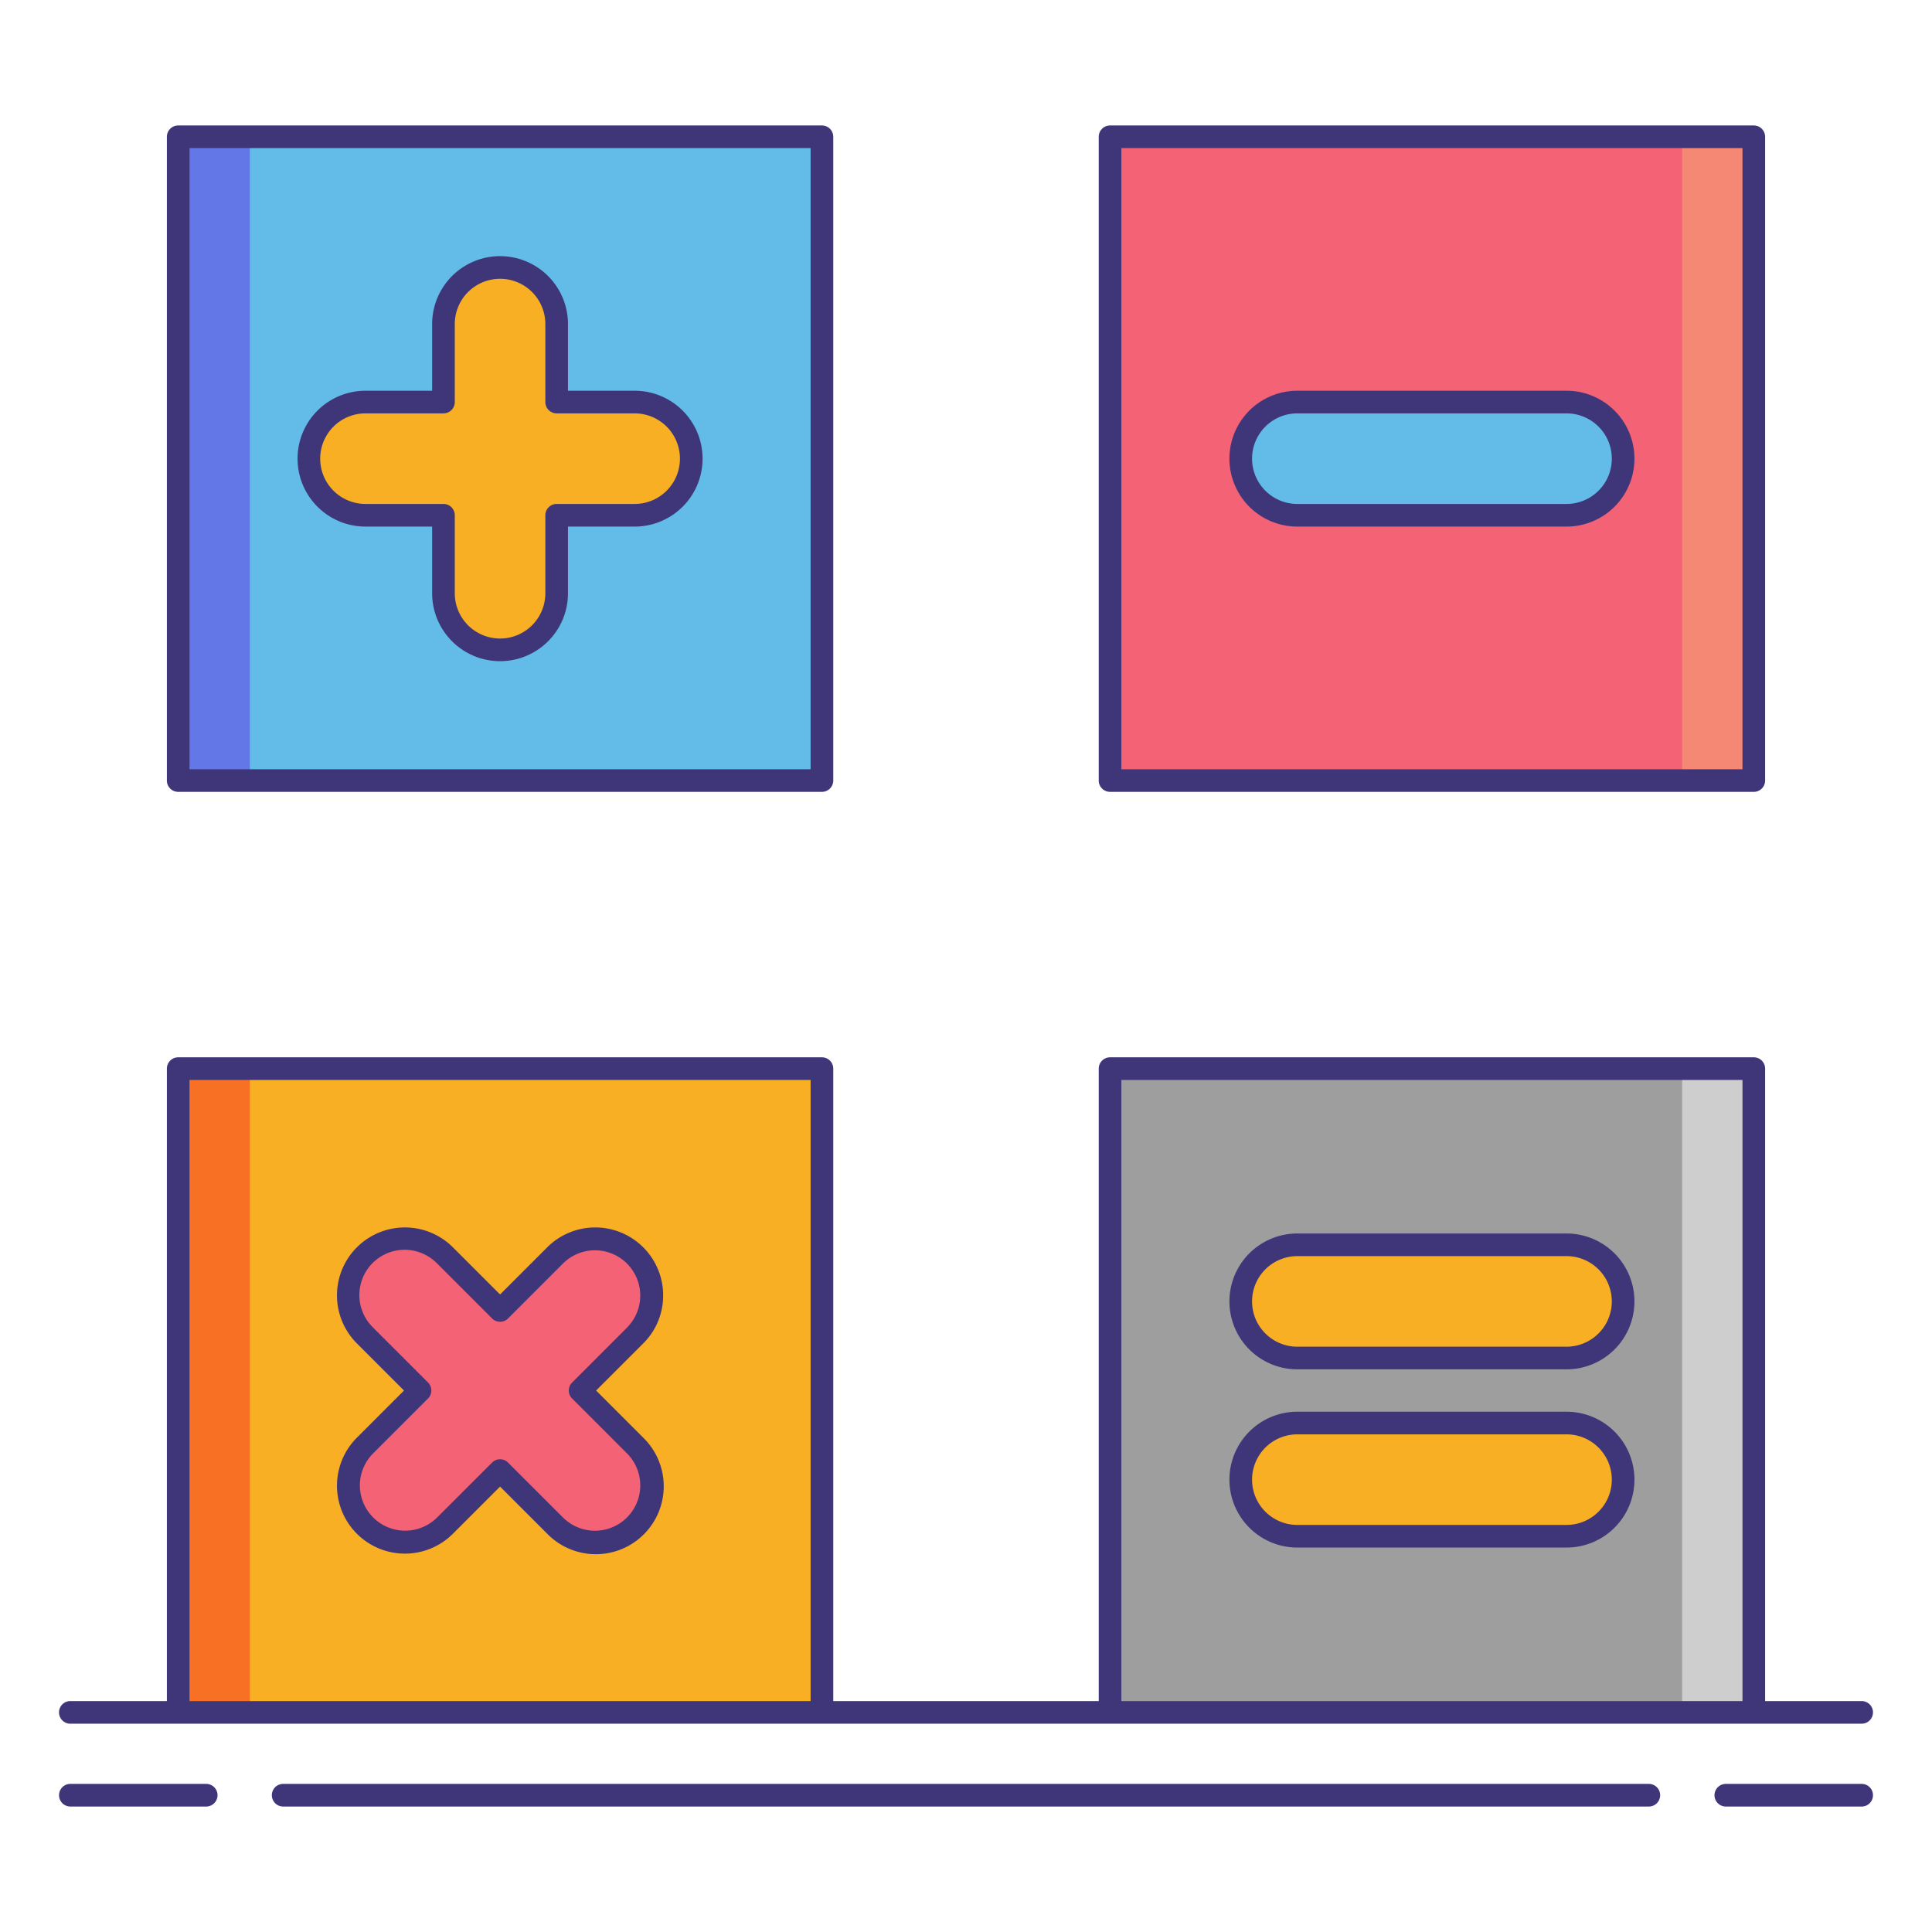 <svg xmlns="http://www.w3.org/2000/svg" viewBox="0 0 256 256"><title>icons_</title><rect x="147.088" y="141.601" width="85.301" height="85.301" fill="#9e9e9e"/><rect x="147.088" y="18.124" width="85.301" height="85.301" fill="#f46275"/><rect x="23.611" y="141.601" width="85.301" height="85.301" fill="#f8af23"/><rect x="23.611" y="18.124" width="85.301" height="85.301" fill="#63bce7"/><rect x="23.611" y="18.124" width="9.5" height="85.301" fill="#6377e7"/><rect x="222.889" y="18.124" width="9.5" height="85.301" fill="#f48875"/><rect x="222.889" y="141.601" width="9.5" height="85.301" fill="#cecece"/><rect x="23.611" y="141.601" width="9.5" height="85.301" fill="#f87023"/><path d="M84.095,53.275H73.761V42.942a7.5,7.5,0,0,0-15,0V53.275H48.428a7.5,7.5,0,0,0,0,15H58.761V78.608a7.5,7.5,0,0,0,15,0V68.275H84.095a7.5,7.5,0,0,0,0-15Z" fill="#f8af23"/><path d="M76.868,184.252l7.307-7.307a7.5,7.5,0,1,0-10.606-10.606l-7.307,7.307-7.307-7.307a7.5,7.5,0,1,0-10.606,10.606l7.307,7.307-7.307,7.307a7.5,7.5,0,1,0,10.606,10.606l7.307-7.307,7.307,7.307a7.5,7.5,0,0,0,10.606-10.606Z" fill="#f46275"/><path d="M207.572,68.275H171.905a7.5,7.5,0,0,1,0-15h35.667a7.5,7.5,0,0,1,0,15Z" fill="#63bce7"/><path d="M207.572,179.944H171.905a7.5,7.5,0,0,1,0-15h35.667a7.5,7.5,0,0,1,0,15Z" fill="#f8af23"/><path d="M207.572,203.56H171.905a7.5,7.5,0,0,1,0-15h35.667a7.5,7.5,0,0,1,0,15Z" fill="#f8af23"/><path d="M23.611,104.926h85.3a1.5,1.5,0,0,0,1.5-1.5v-85.3a1.5,1.5,0,0,0-1.5-1.5h-85.3a1.5,1.5,0,0,0-1.5,1.5v85.3A1.5,1.5,0,0,0,23.611,104.926Zm1.5-85.3h82.3v82.3h-82.3Z" fill="#3f3679"/><path d="M147.088,104.926h85.3a1.5,1.5,0,0,0,1.5-1.5v-85.3a1.5,1.5,0,0,0-1.5-1.5h-85.3a1.5,1.5,0,0,0-1.5,1.5v85.3A1.5,1.5,0,0,0,147.088,104.926Zm1.5-85.3h82.3v82.3h-82.3Z" fill="#3f3679"/><path d="M84.095,51.775H75.261V42.942a9,9,0,0,0-18,0v8.833H48.428a9,9,0,0,0,0,18h8.833v8.833a9,9,0,0,0,18,0V69.775h8.833a9,9,0,0,0,0-18Zm0,15H73.761a1.5,1.5,0,0,0-1.5,1.5V78.608a6,6,0,0,1-12,0V68.275a1.5,1.5,0,0,0-1.5-1.5H48.428a6,6,0,0,1,0-12H58.761a1.5,1.5,0,0,0,1.5-1.5V42.942a6,6,0,0,1,12,0V53.275a1.5,1.5,0,0,0,1.5,1.5H84.095a6,6,0,0,1,0,12Z" fill="#3f3679"/><path d="M87.872,171.642a9,9,0,0,0-15.364-6.364l-6.246,6.246-6.247-6.246a9,9,0,1,0-12.728,12.728l6.246,6.246L47.288,190.5a9,9,0,1,0,12.728,12.728l6.247-6.246,6.246,6.246A9,9,0,1,0,85.235,190.5l-6.246-6.247,6.246-6.246A8.939,8.939,0,0,0,87.872,171.642Zm-4.757,4.243-7.307,7.307a1.5,1.5,0,0,0,0,2.121l7.307,7.307a6,6,0,0,1-8.485,8.485L67.322,193.8a1.5,1.5,0,0,0-2.121,0L57.894,201.1a6,6,0,0,1-8.485-8.485l7.307-7.307a1.5,1.5,0,0,0,0-2.121l-7.307-7.307a6,6,0,1,1,8.485-8.485l7.307,7.307a1.5,1.5,0,0,0,2.121,0l7.307-7.307a6,6,0,0,1,8.485,8.485Z" fill="#3f3679"/><path d="M207.572,51.775H171.905a9,9,0,0,0,0,18h35.667a9,9,0,0,0,0-18Zm0,15H171.905a6,6,0,0,1,0-12h35.667a6,6,0,0,1,0,12Z" fill="#3f3679"/><path d="M207.572,163.444H171.905a9,9,0,0,0,0,18h35.667a9,9,0,0,0,0-18Zm0,15H171.905a6,6,0,0,1,0-12h35.667a6,6,0,0,1,0,12Z" fill="#3f3679"/><path d="M207.572,187.06H171.905a9,9,0,0,0,0,18h35.667a9,9,0,0,0,0-18Zm0,15H171.905a6,6,0,0,1,0-12h35.667a6,6,0,0,1,0,12Z" fill="#3f3679"/><path d="M27.323,236.375h-18a1.5,1.5,0,1,0,0,3h18a1.5,1.5,0,1,0,0-3Z" fill="#3f3679"/><path d="M246.68,236.375h-18a1.5,1.5,0,0,0,0,3h18a1.5,1.5,0,0,0,0-3Z" fill="#3f3679"/><path d="M218.479,236.375H37.521a1.5,1.5,0,0,0,0,3H218.479a1.5,1.5,0,0,0,0-3Z" fill="#3f3679"/><path d="M9.32,228.4H246.68a1.5,1.5,0,1,0,0-3H233.889V141.6a1.5,1.5,0,0,0-1.5-1.5h-85.3a1.5,1.5,0,0,0-1.5,1.5v83.8H110.412V141.6a1.5,1.5,0,0,0-1.5-1.5h-85.3a1.5,1.5,0,0,0-1.5,1.5v83.8H9.32a1.5,1.5,0,1,0,0,3Zm139.268-85.3h82.3v82.3h-82.3Zm-123.477,0h82.3v82.3h-82.3Z" fill="#3f3679"/></svg>